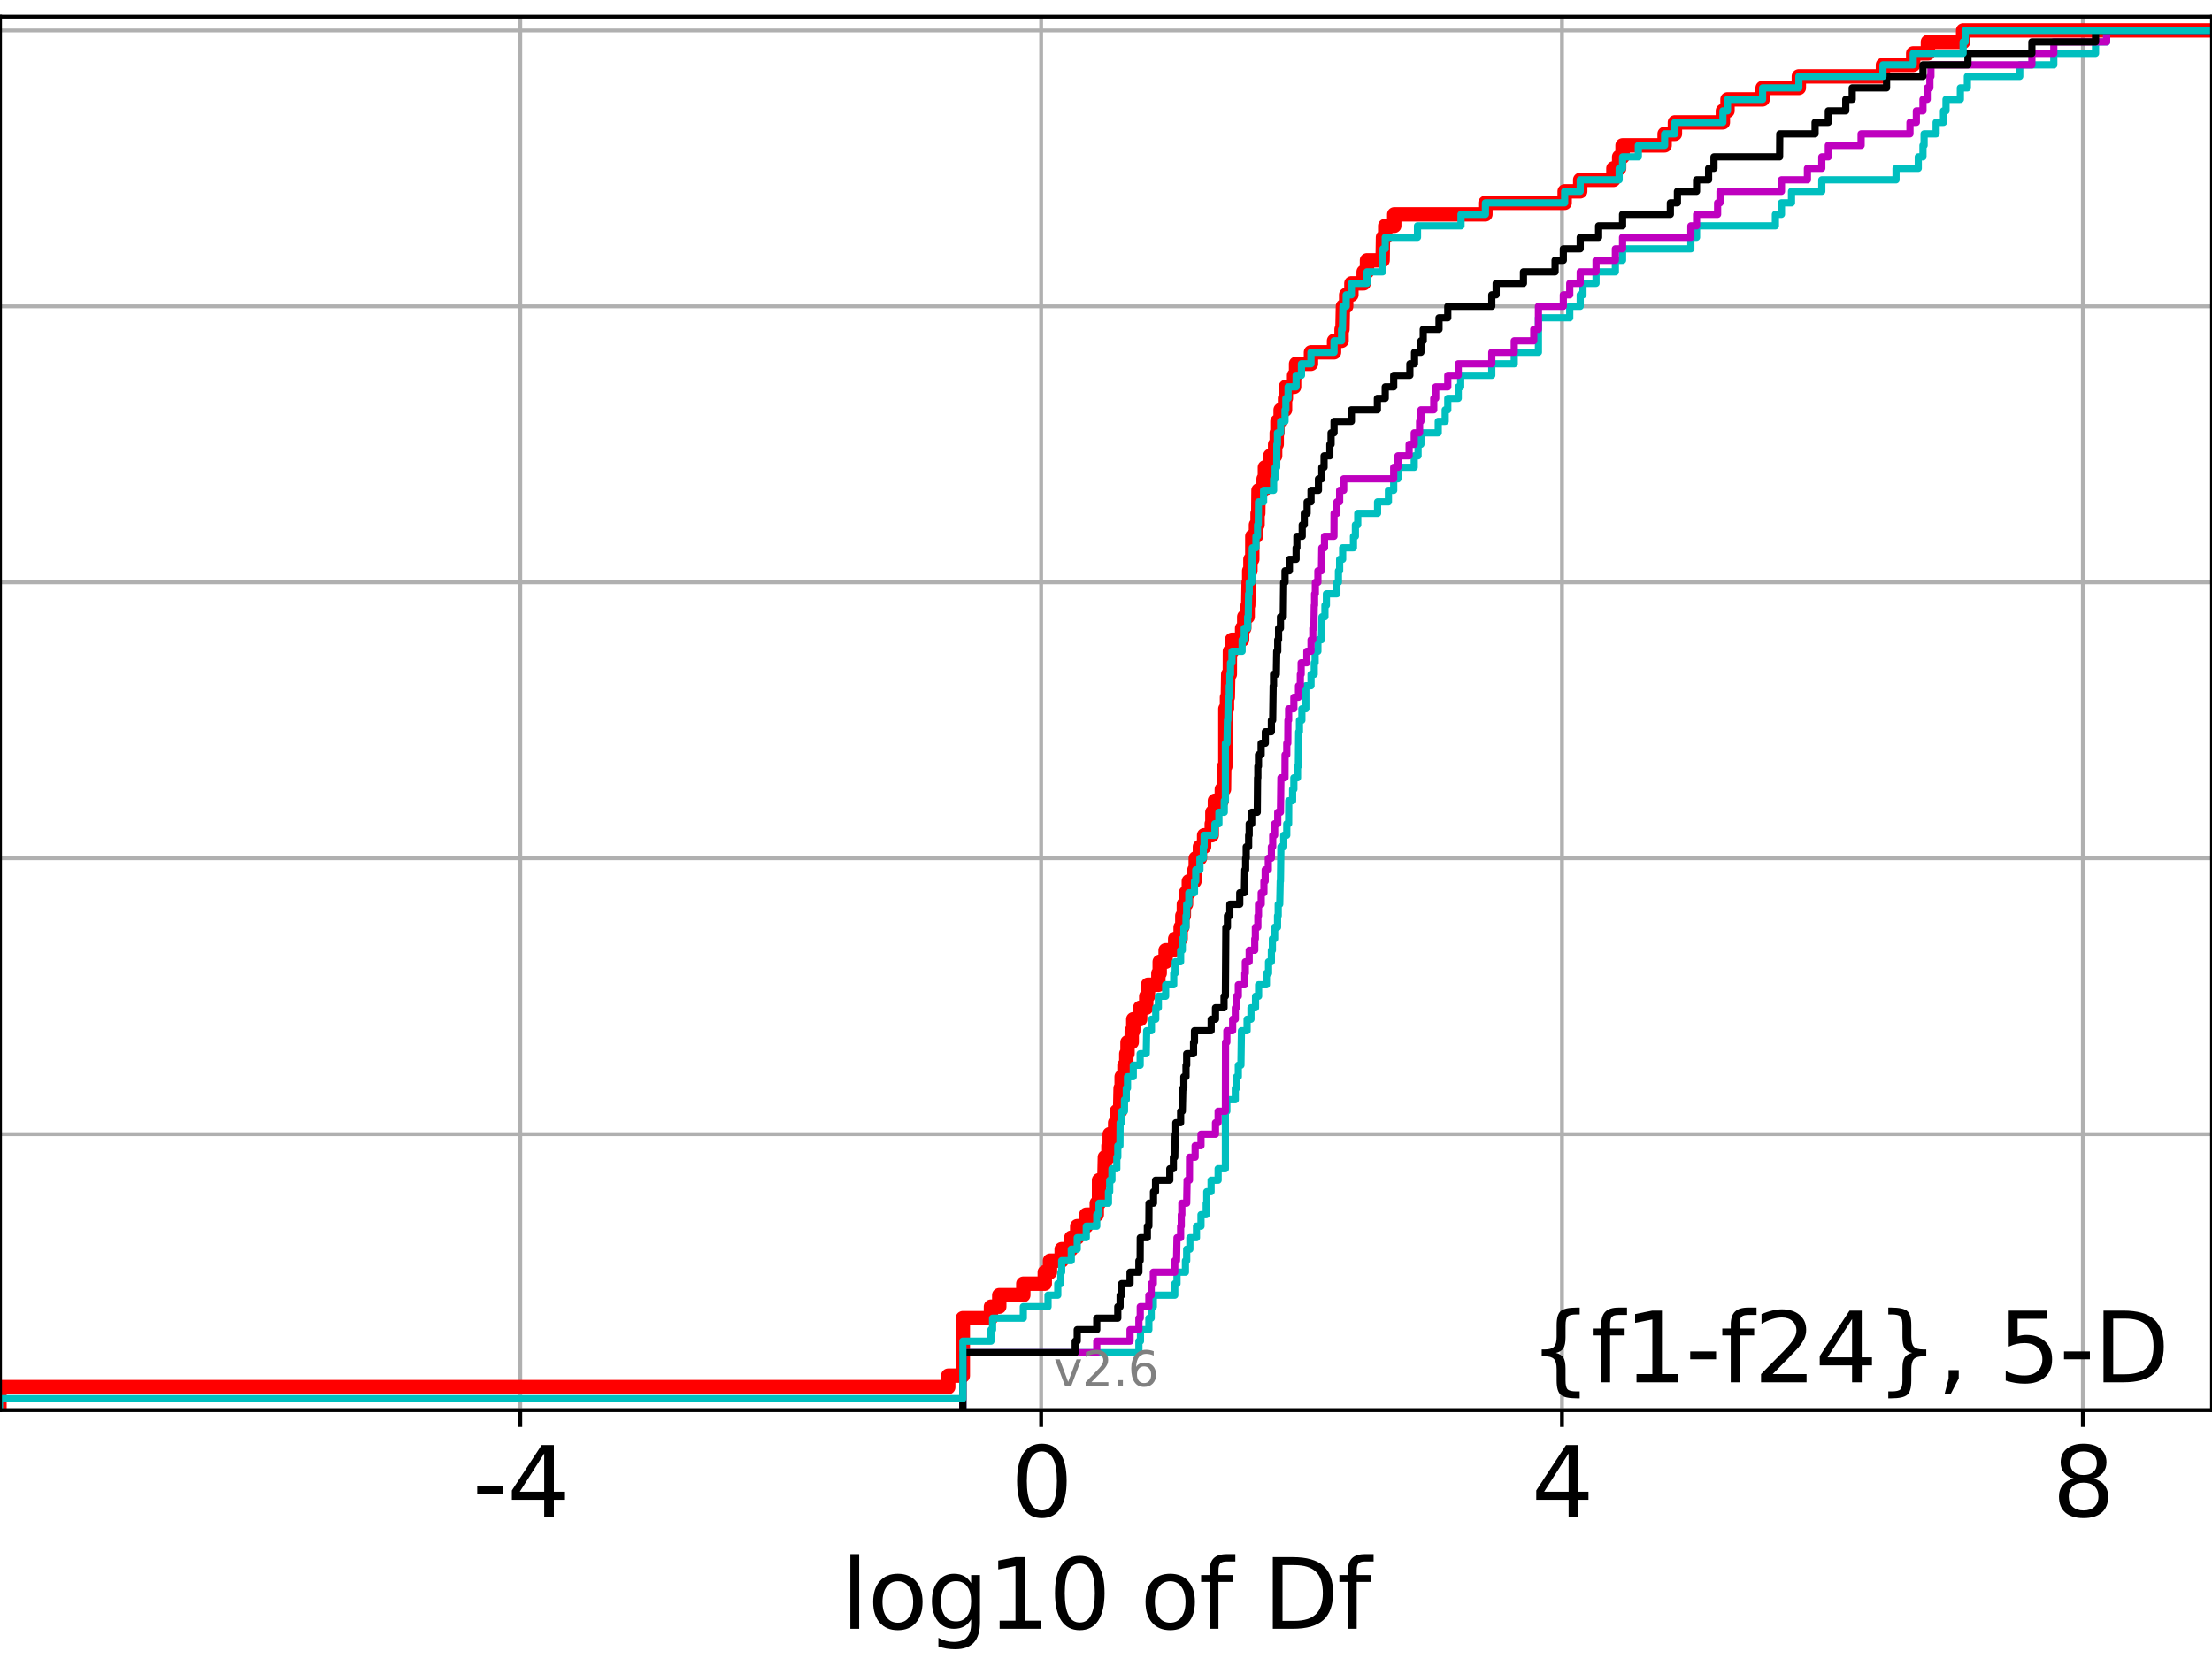 <?xml version="1.0" encoding="utf-8" standalone="no"?>
<!DOCTYPE svg PUBLIC "-//W3C//DTD SVG 1.1//EN"
  "http://www.w3.org/Graphics/SVG/1.1/DTD/svg11.dtd">
<svg xmlns:xlink="http://www.w3.org/1999/xlink" width="460.8pt" height="345.6pt" viewBox="0 0 460.8 345.6" xmlns="http://www.w3.org/2000/svg" version="1.1">
 <defs>
  <style type="text/css">*{stroke-linejoin: round; stroke-linecap: butt}</style>
 </defs>
 <g id="figure_1">
  <g id="patch_1">
   <path d="M 0 345.6 
L 460.8 345.6 
L 460.8 0 
L 0 0 
z
" style="fill: #ffffff"/>
  </g>
  <g id="axes_1">
   <g id="patch_2">
    <path d="M 0 293.76 
L 460.8 293.76 
L 460.8 3.456 
L 0 3.456 
z
" style="fill: #ffffff"/>
   </g>
   <g id="matplotlib.axis_1">
    <g id="xtick_1">
     <g id="line2d_1">
      <path d="M 108.386 293.76 
L 108.386 3.456 
" clip-path="url(#p8a735ac63c)" style="fill: none; stroke: #b0b0b0; stroke-width: 0.8; stroke-linecap: square"/>
     </g>
     <g id="line2d_2">
      <defs>
       <path id="m11012c894e" d="M 0 0 
L 0 3.5 
" style="stroke: #000000; stroke-width: 0.8"/>
      </defs>
      <g>
       <use xlink:href="#m11012c894e" x="108.386" y="293.76" style="stroke: #000000; stroke-width: 0.8"/>
      </g>
     </g>
     <g id="text_1">
      <!-- -4 -->
      <g transform="translate(98.416 315.957)scale(0.2 -0.2)">
       <defs>
        <path id="DejaVuSans-2d" d="M 313 2009 
L 1997 2009 
L 1997 1497 
L 313 1497 
L 313 2009 
z
" transform="scale(0.016)"/>
        <path id="DejaVuSans-34" d="M 2419 4116 
L 825 1625 
L 2419 1625 
L 2419 4116 
z
M 2253 4666 
L 3047 4666 
L 3047 1625 
L 3713 1625 
L 3713 1100 
L 3047 1100 
L 3047 0 
L 2419 0 
L 2419 1100 
L 313 1100 
L 313 1709 
L 2253 4666 
z
" transform="scale(0.016)"/>
       </defs>
       <use xlink:href="#DejaVuSans-2d"/>
       <use xlink:href="#DejaVuSans-34" x="36.084"/>
      </g>
     </g>
    </g>
    <g id="xtick_2">
     <g id="line2d_3">
      <path d="M 216.89 293.76 
L 216.89 3.456 
" clip-path="url(#p8a735ac63c)" style="fill: none; stroke: #b0b0b0; stroke-width: 0.8; stroke-linecap: square"/>
     </g>
     <g id="line2d_4">
      <g>
       <use xlink:href="#m11012c894e" x="216.89" y="293.76" style="stroke: #000000; stroke-width: 0.8"/>
      </g>
     </g>
     <g id="text_2">
      <!-- 0 -->
      <g transform="translate(210.528 315.957)scale(0.2 -0.2)">
       <defs>
        <path id="DejaVuSans-30" d="M 2034 4250 
Q 1547 4250 1301 3770 
Q 1056 3291 1056 2328 
Q 1056 1369 1301 889 
Q 1547 409 2034 409 
Q 2525 409 2770 889 
Q 3016 1369 3016 2328 
Q 3016 3291 2770 3770 
Q 2525 4250 2034 4250 
z
M 2034 4750 
Q 2819 4750 3233 4129 
Q 3647 3509 3647 2328 
Q 3647 1150 3233 529 
Q 2819 -91 2034 -91 
Q 1250 -91 836 529 
Q 422 1150 422 2328 
Q 422 3509 836 4129 
Q 1250 4750 2034 4750 
z
" transform="scale(0.016)"/>
       </defs>
       <use xlink:href="#DejaVuSans-30"/>
      </g>
     </g>
    </g>
    <g id="xtick_3">
     <g id="line2d_5">
      <path d="M 325.394 293.76 
L 325.394 3.456 
" clip-path="url(#p8a735ac63c)" style="fill: none; stroke: #b0b0b0; stroke-width: 0.8; stroke-linecap: square"/>
     </g>
     <g id="line2d_6">
      <g>
       <use xlink:href="#m11012c894e" x="325.394" y="293.76" style="stroke: #000000; stroke-width: 0.8"/>
      </g>
     </g>
     <g id="text_3">
      <!-- 4 -->
      <g transform="translate(319.031 315.957)scale(0.2 -0.2)">
       <use xlink:href="#DejaVuSans-34"/>
      </g>
     </g>
    </g>
    <g id="xtick_4">
     <g id="line2d_7">
      <path d="M 433.898 293.76 
L 433.898 3.456 
" clip-path="url(#p8a735ac63c)" style="fill: none; stroke: #b0b0b0; stroke-width: 0.8; stroke-linecap: square"/>
     </g>
     <g id="line2d_8">
      <g>
       <use xlink:href="#m11012c894e" x="433.898" y="293.76" style="stroke: #000000; stroke-width: 0.8"/>
      </g>
     </g>
     <g id="text_4">
      <!-- 8 -->
      <g transform="translate(427.535 315.957)scale(0.2 -0.2)">
       <defs>
        <path id="DejaVuSans-38" d="M 2034 2216 
Q 1584 2216 1326 1975 
Q 1069 1734 1069 1313 
Q 1069 891 1326 650 
Q 1584 409 2034 409 
Q 2484 409 2743 651 
Q 3003 894 3003 1313 
Q 3003 1734 2745 1975 
Q 2488 2216 2034 2216 
z
M 1403 2484 
Q 997 2584 770 2862 
Q 544 3141 544 3541 
Q 544 4100 942 4425 
Q 1341 4750 2034 4750 
Q 2731 4750 3128 4425 
Q 3525 4100 3525 3541 
Q 3525 3141 3298 2862 
Q 3072 2584 2669 2484 
Q 3125 2378 3379 2068 
Q 3634 1759 3634 1313 
Q 3634 634 3220 271 
Q 2806 -91 2034 -91 
Q 1263 -91 848 271 
Q 434 634 434 1313 
Q 434 1759 690 2068 
Q 947 2378 1403 2484 
z
M 1172 3481 
Q 1172 3119 1398 2916 
Q 1625 2713 2034 2713 
Q 2441 2713 2670 2916 
Q 2900 3119 2900 3481 
Q 2900 3844 2670 4047 
Q 2441 4250 2034 4250 
Q 1625 4250 1398 4047 
Q 1172 3844 1172 3481 
z
" transform="scale(0.016)"/>
       </defs>
       <use xlink:href="#DejaVuSans-38"/>
      </g>
     </g>
    </g>
    <g id="text_5">
     <!-- log10 of Df -->
     <g transform="translate(175.214 339.313)scale(0.2 -0.2)">
      <defs>
       <path id="DejaVuSans-6c" d="M 603 4863 
L 1178 4863 
L 1178 0 
L 603 0 
L 603 4863 
z
" transform="scale(0.016)"/>
       <path id="DejaVuSans-6f" d="M 1959 3097 
Q 1497 3097 1228 2736 
Q 959 2375 959 1747 
Q 959 1119 1226 758 
Q 1494 397 1959 397 
Q 2419 397 2687 759 
Q 2956 1122 2956 1747 
Q 2956 2369 2687 2733 
Q 2419 3097 1959 3097 
z
M 1959 3584 
Q 2709 3584 3137 3096 
Q 3566 2609 3566 1747 
Q 3566 888 3137 398 
Q 2709 -91 1959 -91 
Q 1206 -91 779 398 
Q 353 888 353 1747 
Q 353 2609 779 3096 
Q 1206 3584 1959 3584 
z
" transform="scale(0.016)"/>
       <path id="DejaVuSans-67" d="M 2906 1791 
Q 2906 2416 2648 2759 
Q 2391 3103 1925 3103 
Q 1463 3103 1205 2759 
Q 947 2416 947 1791 
Q 947 1169 1205 825 
Q 1463 481 1925 481 
Q 2391 481 2648 825 
Q 2906 1169 2906 1791 
z
M 3481 434 
Q 3481 -459 3084 -895 
Q 2688 -1331 1869 -1331 
Q 1566 -1331 1297 -1286 
Q 1028 -1241 775 -1147 
L 775 -588 
Q 1028 -725 1275 -790 
Q 1522 -856 1778 -856 
Q 2344 -856 2625 -561 
Q 2906 -266 2906 331 
L 2906 616 
Q 2728 306 2450 153 
Q 2172 0 1784 0 
Q 1141 0 747 490 
Q 353 981 353 1791 
Q 353 2603 747 3093 
Q 1141 3584 1784 3584 
Q 2172 3584 2450 3431 
Q 2728 3278 2906 2969 
L 2906 3500 
L 3481 3500 
L 3481 434 
z
" transform="scale(0.016)"/>
       <path id="DejaVuSans-31" d="M 794 531 
L 1825 531 
L 1825 4091 
L 703 3866 
L 703 4441 
L 1819 4666 
L 2450 4666 
L 2450 531 
L 3481 531 
L 3481 0 
L 794 0 
L 794 531 
z
" transform="scale(0.016)"/>
       <path id="DejaVuSans-20" transform="scale(0.016)"/>
       <path id="DejaVuSans-66" d="M 2375 4863 
L 2375 4384 
L 1825 4384 
Q 1516 4384 1395 4259 
Q 1275 4134 1275 3809 
L 1275 3500 
L 2222 3500 
L 2222 3053 
L 1275 3053 
L 1275 0 
L 697 0 
L 697 3053 
L 147 3053 
L 147 3500 
L 697 3500 
L 697 3744 
Q 697 4328 969 4595 
Q 1241 4863 1831 4863 
L 2375 4863 
z
" transform="scale(0.016)"/>
       <path id="DejaVuSans-44" d="M 1259 4147 
L 1259 519 
L 2022 519 
Q 2988 519 3436 956 
Q 3884 1394 3884 2338 
Q 3884 3275 3436 3711 
Q 2988 4147 2022 4147 
L 1259 4147 
z
M 628 4666 
L 1925 4666 
Q 3281 4666 3915 4102 
Q 4550 3538 4550 2338 
Q 4550 1131 3912 565 
Q 3275 0 1925 0 
L 628 0 
L 628 4666 
z
" transform="scale(0.016)"/>
      </defs>
      <use xlink:href="#DejaVuSans-6c"/>
      <use xlink:href="#DejaVuSans-6f" x="27.783"/>
      <use xlink:href="#DejaVuSans-67" x="88.965"/>
      <use xlink:href="#DejaVuSans-31" x="152.441"/>
      <use xlink:href="#DejaVuSans-30" x="216.064"/>
      <use xlink:href="#DejaVuSans-20" x="279.688"/>
      <use xlink:href="#DejaVuSans-6f" x="311.475"/>
      <use xlink:href="#DejaVuSans-66" x="372.656"/>
      <use xlink:href="#DejaVuSans-20" x="407.861"/>
      <use xlink:href="#DejaVuSans-44" x="439.648"/>
      <use xlink:href="#DejaVuSans-66" x="516.65"/>
     </g>
    </g>
   </g>
   <g id="matplotlib.axis_2">
    <g id="ytick_1">
     <g id="line2d_9">
      <path d="M 0 293.76 
L 460.8 293.76 
" clip-path="url(#p8a735ac63c)" style="fill: none; stroke: #b0b0b0; stroke-width: 0.8; stroke-linecap: square"/>
     </g>
     <g id="line2d_10">
      <defs>
       <path id="m86dd2527e2" d="M 0 0 
L -3.5 0 
" style="stroke: #000000; stroke-width: 0.8"/>
      </defs>
      <g>
       <use xlink:href="#m86dd2527e2" x="0" y="293.76" style="stroke: #000000; stroke-width: 0.8"/>
      </g>
     </g>
    </g>
    <g id="ytick_2">
     <g id="line2d_11">
      <path d="M 0 236.274 
L 460.8 236.274 
" clip-path="url(#p8a735ac63c)" style="fill: none; stroke: #b0b0b0; stroke-width: 0.8; stroke-linecap: square"/>
     </g>
     <g id="line2d_12">
      <g>
       <use xlink:href="#m86dd2527e2" x="0" y="236.274" style="stroke: #000000; stroke-width: 0.8"/>
      </g>
     </g>
    </g>
    <g id="ytick_3">
     <g id="line2d_13">
      <path d="M 0 178.788 
L 460.8 178.788 
" clip-path="url(#p8a735ac63c)" style="fill: none; stroke: #b0b0b0; stroke-width: 0.8; stroke-linecap: square"/>
     </g>
     <g id="line2d_14">
      <g>
       <use xlink:href="#m86dd2527e2" x="0" y="178.788" style="stroke: #000000; stroke-width: 0.8"/>
      </g>
     </g>
    </g>
    <g id="ytick_4">
     <g id="line2d_15">
      <path d="M 0 121.302 
L 460.8 121.302 
" clip-path="url(#p8a735ac63c)" style="fill: none; stroke: #b0b0b0; stroke-width: 0.8; stroke-linecap: square"/>
     </g>
     <g id="line2d_16">
      <g>
       <use xlink:href="#m86dd2527e2" x="0" y="121.302" style="stroke: #000000; stroke-width: 0.8"/>
      </g>
     </g>
    </g>
    <g id="ytick_5">
     <g id="line2d_17">
      <path d="M 0 63.816 
L 460.8 63.816 
" clip-path="url(#p8a735ac63c)" style="fill: none; stroke: #b0b0b0; stroke-width: 0.8; stroke-linecap: square"/>
     </g>
     <g id="line2d_18">
      <g>
       <use xlink:href="#m86dd2527e2" x="0" y="63.816" style="stroke: #000000; stroke-width: 0.8"/>
      </g>
     </g>
    </g>
    <g id="ytick_6">
     <g id="line2d_19">
      <path d="M 0 6.33 
L 460.8 6.33 
" clip-path="url(#p8a735ac63c)" style="fill: none; stroke: #b0b0b0; stroke-width: 0.8; stroke-linecap: square"/>
     </g>
     <g id="line2d_20">
      <g>
       <use xlink:href="#m86dd2527e2" x="0" y="6.33" style="stroke: #000000; stroke-width: 0.8"/>
      </g>
     </g>
    </g>
   </g>
   <g id="line2d_21">
    <path d="M -0.117 293.76 
L -0.117 288.97 
L 197.536 288.97 
L 197.536 286.574 
L 200.576 286.574 
L 200.576 274.598 
L 206.437 274.598 
L 206.437 272.203 
L 208.165 272.203 
L 208.165 269.808 
L 213.174 269.808 
L 213.174 267.412 
L 217.647 267.412 
L 217.647 265.017 
L 218.735 265.017 
L 218.735 262.622 
L 221.168 262.622 
L 221.168 260.227 
L 223.171 260.227 
L 223.171 257.831 
L 224.409 257.831 
L 224.409 255.436 
L 226.292 255.436 
L 226.292 253.041 
L 228.479 253.041 
L 228.479 250.646 
L 228.948 250.646 
L 228.953 245.855 
L 230.064 245.855 
L 230.17 241.065 
L 230.914 241.065 
L 230.914 238.669 
L 231.168 238.669 
L 231.168 236.274 
L 232.306 236.274 
L 232.306 233.879 
L 232.654 233.879 
L 232.654 231.484 
L 233.34 231.484 
L 233.444 226.693 
L 233.661 226.693 
L 233.661 224.298 
L 234.246 224.298 
L 234.246 221.903 
L 234.626 221.903 
L 234.626 219.507 
L 234.881 219.507 
L 234.881 217.112 
L 235.76 217.112 
L 235.76 214.717 
L 236.084 214.717 
L 236.084 212.322 
L 237.516 212.322 
L 237.516 209.926 
L 238.783 209.926 
L 238.783 207.531 
L 239.152 207.531 
L 239.152 205.136 
L 241.31 205.136 
L 241.31 202.741 
L 241.589 202.741 
L 241.589 200.345 
L 242.826 200.345 
L 242.826 197.95 
L 244.816 197.95 
L 244.816 195.555 
L 245.948 195.555 
L 245.948 193.16 
L 246.299 193.16 
L 246.299 190.764 
L 246.617 190.764 
L 246.617 188.369 
L 247.068 188.369 
L 247.068 185.974 
L 247.656 185.974 
L 247.656 183.579 
L 248.833 183.579 
L 248.833 181.183 
L 249.098 181.183 
L 249.098 178.788 
L 249.967 178.788 
L 249.967 176.393 
L 250.842 176.393 
L 250.842 173.998 
L 252.431 173.998 
L 252.431 171.602 
L 252.563 171.602 
L 252.563 169.207 
L 253.088 169.207 
L 253.088 166.812 
L 254.53 166.812 
L 254.53 164.417 
L 254.986 164.417 
L 255.039 159.626 
L 255.273 159.626 
L 255.273 147.65 
L 255.604 147.65 
L 255.604 145.255 
L 255.781 145.255 
L 255.865 140.464 
L 256.198 140.464 
L 256.215 135.674 
L 256.65 135.674 
L 256.65 133.278 
L 258.759 133.278 
L 258.759 130.883 
L 259.204 130.883 
L 259.204 128.488 
L 259.916 128.488 
L 259.916 126.093 
L 260.034 126.093 
L 260.118 121.302 
L 260.235 121.302 
L 260.235 118.907 
L 260.492 118.907 
L 260.492 116.512 
L 260.877 116.512 
L 260.883 111.721 
L 261.643 111.721 
L 261.643 109.326 
L 261.976 109.326 
L 261.976 106.931 
L 262.122 106.931 
L 262.17 102.14 
L 263.238 102.14 
L 263.238 99.745 
L 263.51 99.745 
L 263.51 97.35 
L 264.609 97.35 
L 264.609 94.954 
L 265.639 94.954 
L 265.639 92.559 
L 265.964 92.559 
L 265.964 90.164 
L 266.118 90.164 
L 266.118 87.769 
L 266.78 87.769 
L 266.78 85.373 
L 267.697 85.373 
L 267.697 82.978 
L 267.867 82.978 
L 267.867 80.583 
L 269.587 80.583 
L 269.587 78.188 
L 270.001 78.188 
L 270.001 75.792 
L 273.099 75.792 
L 273.099 73.397 
L 277.907 73.397 
L 277.907 71.002 
L 279.472 71.002 
L 279.472 68.607 
L 279.653 68.607 
L 279.759 63.816 
L 280.433 63.816 
L 280.433 61.421 
L 281.52 61.421 
L 281.52 59.026 
L 284.072 59.026 
L 284.072 56.63 
L 284.769 56.63 
L 284.769 54.235 
L 288.024 54.235 
L 288.1 49.445 
L 288.567 49.445 
L 288.567 47.05 
L 290.449 47.05 
L 290.449 44.654 
L 309.44 44.654 
L 309.44 42.259 
L 325.948 42.259 
L 325.948 39.864 
L 329.187 39.864 
L 329.187 37.469 
L 336.1 37.469 
L 336.1 35.073 
L 337.299 35.073 
L 337.299 32.678 
L 338.009 32.678 
L 338.009 30.283 
L 346.772 30.283 
L 346.772 27.888 
L 348.915 27.888 
L 348.915 25.492 
L 358.908 25.492 
L 358.908 23.097 
L 359.869 23.097 
L 359.869 20.702 
L 367.185 20.702 
L 367.185 18.307 
L 374.731 18.307 
L 374.731 15.911 
L 392.252 15.911 
L 392.252 13.516 
L 398.554 13.516 
L 398.554 11.121 
L 401.622 11.121 
L 401.622 8.726 
L 408.955 8.726 
L 408.955 6.33 
L 408.955 6.33 
L 460.8 6.33 
L 460.8 6.33 
" clip-path="url(#p8a735ac63c)" style="fill: none; stroke: #ff0000; stroke-width: 3; stroke-linecap: square"/>
   </g>
   <g id="line2d_22">
    <path d="M 200.576 293.76 
L 200.576 281.784 
L 237.251 281.784 
L 237.251 279.389 
L 237.579 279.389 
L 237.579 276.993 
L 239.328 276.993 
L 239.328 274.598 
L 239.816 274.598 
L 239.816 272.203 
L 240.26 272.203 
L 240.26 269.808 
L 244.728 269.808 
L 244.728 267.412 
L 245.192 267.412 
L 245.192 265.017 
L 246.946 265.017 
L 246.946 262.622 
L 247.211 262.622 
L 247.211 260.227 
L 247.876 260.227 
L 247.876 257.831 
L 249.251 257.831 
L 249.251 255.436 
L 250.19 255.436 
L 250.19 253.041 
L 251.277 253.041 
L 251.277 250.646 
L 251.397 250.646 
L 251.397 248.25 
L 252.293 248.25 
L 252.293 245.855 
L 253.761 245.855 
L 253.761 243.46 
L 255.273 243.46 
L 255.273 231.484 
L 255.58 231.484 
L 255.58 229.088 
L 257.342 229.088 
L 257.342 226.693 
L 257.605 226.693 
L 257.605 224.298 
L 257.969 224.298 
L 257.969 221.903 
L 258.51 221.903 
L 258.62 214.717 
L 259.798 214.717 
L 259.798 212.322 
L 260.605 212.322 
L 260.605 209.926 
L 261.554 209.926 
L 261.554 207.531 
L 262.193 207.531 
L 262.193 205.136 
L 263.826 205.136 
L 263.826 202.741 
L 264.264 202.741 
L 264.264 200.345 
L 264.857 200.345 
L 264.857 197.95 
L 265.066 197.95 
L 265.066 195.555 
L 265.534 195.555 
L 265.534 193.16 
L 266.139 193.16 
L 266.139 190.764 
L 266.28 190.764 
L 266.28 188.369 
L 266.595 188.369 
L 266.695 183.579 
L 266.746 183.579 
L 266.84 176.393 
L 267.434 176.393 
L 267.434 173.998 
L 268.061 173.998 
L 268.061 171.602 
L 268.447 171.602 
L 268.472 166.812 
L 269.275 166.812 
L 269.275 164.417 
L 269.537 164.417 
L 269.537 162.021 
L 270.3 162.021 
L 270.3 159.626 
L 270.474 159.626 
L 270.543 152.44 
L 270.698 152.44 
L 270.698 150.045 
L 271.205 150.045 
L 271.205 147.65 
L 272.029 147.65 
L 272.029 142.859 
L 273.111 142.859 
L 273.111 140.464 
L 273.783 140.464 
L 273.783 138.069 
L 273.966 138.069 
L 273.966 135.674 
L 274.54 135.674 
L 274.54 133.278 
L 275.285 133.278 
L 275.392 128.488 
L 276.006 128.488 
L 276.006 126.093 
L 276.316 126.093 
L 276.316 123.697 
L 278.499 123.697 
L 278.499 121.302 
L 278.82 121.302 
L 278.82 118.907 
L 279.07 118.907 
L 279.07 116.512 
L 279.699 116.512 
L 279.699 114.116 
L 281.948 114.116 
L 281.948 111.721 
L 282.352 111.721 
L 282.352 109.326 
L 282.844 109.326 
L 282.844 106.931 
L 286.972 106.931 
L 286.972 104.535 
L 289.233 104.535 
L 289.233 102.14 
L 290.332 102.14 
L 290.332 99.745 
L 291.214 99.745 
L 291.214 97.35 
L 294.609 97.35 
L 294.609 94.954 
L 295.41 94.954 
L 295.41 92.559 
L 296.003 92.559 
L 296.003 90.164 
L 299.613 90.164 
L 299.613 87.769 
L 301.06 87.769 
L 301.06 85.373 
L 301.601 85.373 
L 301.601 82.978 
L 303.78 82.978 
L 303.78 80.583 
L 304.286 80.583 
L 304.286 78.188 
L 310.766 78.188 
L 310.766 75.792 
L 315.445 75.792 
L 315.445 73.397 
L 320.486 73.397 
L 320.486 66.211 
L 327.009 66.211 
L 327.009 63.816 
L 329.187 63.816 
L 329.187 61.421 
L 329.76 61.421 
L 329.76 59.026 
L 332.485 59.026 
L 332.485 56.63 
L 336.513 56.63 
L 336.513 54.235 
L 338.009 54.235 
L 338.009 51.84 
L 352.236 51.84 
L 352.236 49.445 
L 353.428 49.445 
L 353.428 47.05 
L 369.846 47.05 
L 369.846 44.654 
L 371.109 44.654 
L 371.109 42.259 
L 373.201 42.259 
L 373.201 39.864 
L 379.512 39.864 
L 379.512 37.469 
L 394.978 37.469 
L 394.978 35.073 
L 399.612 35.073 
L 399.612 32.678 
L 400.589 32.678 
L 400.589 30.283 
L 400.826 30.283 
L 400.826 27.888 
L 403.33 27.888 
L 403.33 25.492 
L 404.862 25.492 
L 404.862 23.097 
L 405.39 23.097 
L 405.39 20.702 
L 408.381 20.702 
L 408.381 18.307 
L 409.838 18.307 
L 409.838 15.911 
L 420.75 15.911 
L 420.75 13.516 
L 427.845 13.516 
L 427.845 11.121 
L 436.539 11.121 
L 436.539 8.726 
L 438.852 8.726 
L 438.852 6.33 
L 438.852 6.33 
L 460.8 6.33 
L 460.8 6.33 
" clip-path="url(#p8a735ac63c)" style="fill: none; stroke: #00bfbf; stroke-width: 1.5; stroke-linecap: square"/>
   </g>
   <g id="line2d_23">
    <path d="M 200.576 293.76 
L 200.576 281.784 
L 228.479 281.784 
L 228.479 279.389 
L 235.408 279.389 
L 235.408 276.993 
L 237.251 276.993 
L 237.251 274.598 
L 237.537 274.598 
L 237.537 272.203 
L 239.328 272.203 
L 239.328 269.808 
L 239.816 269.808 
L 239.816 267.412 
L 240.26 267.412 
L 240.26 265.017 
L 244.728 265.017 
L 244.728 262.622 
L 245.094 262.622 
L 245.192 257.831 
L 245.948 257.831 
L 245.948 255.436 
L 246.082 255.436 
L 246.082 253.041 
L 246.202 253.041 
L 246.202 250.646 
L 247.211 250.646 
L 247.294 245.855 
L 247.786 245.855 
L 247.803 241.065 
L 248.967 241.065 
L 248.967 238.669 
L 250.19 238.669 
L 250.19 236.274 
L 253.211 236.274 
L 253.211 233.879 
L 253.761 233.879 
L 253.761 231.484 
L 255.273 231.484 
L 255.302 217.112 
L 255.58 217.112 
L 255.58 214.717 
L 256.786 214.717 
L 256.786 212.322 
L 257.342 212.322 
L 257.342 209.926 
L 257.561 209.926 
L 257.561 207.531 
L 257.969 207.531 
L 257.969 205.136 
L 259.319 205.136 
L 259.319 202.741 
L 259.431 202.741 
L 259.431 200.345 
L 260.23 200.345 
L 260.23 197.95 
L 261.39 197.95 
L 261.39 195.555 
L 261.517 195.555 
L 261.517 193.16 
L 262.039 193.16 
L 262.039 190.764 
L 262.171 190.764 
L 262.171 188.369 
L 262.74 188.369 
L 262.74 185.974 
L 263.302 185.974 
L 263.302 183.579 
L 263.563 183.579 
L 263.563 181.183 
L 264.215 181.183 
L 264.215 178.788 
L 264.857 178.788 
L 264.857 176.393 
L 265.133 176.393 
L 265.133 173.998 
L 265.534 173.998 
L 265.534 171.602 
L 266.181 171.602 
L 266.181 169.207 
L 266.746 169.207 
L 266.84 162.021 
L 267.686 162.021 
L 267.705 157.231 
L 268.061 157.231 
L 268.061 154.836 
L 268.274 154.836 
L 268.305 150.045 
L 268.447 150.045 
L 268.447 147.65 
L 269.537 147.65 
L 269.537 145.255 
L 270.501 145.255 
L 270.501 142.859 
L 270.887 142.859 
L 270.887 140.464 
L 271.055 140.464 
L 271.055 138.069 
L 272.239 138.069 
L 272.239 135.674 
L 273.111 135.674 
L 273.111 133.278 
L 273.483 133.278 
L 273.483 130.883 
L 273.71 130.883 
L 273.783 126.093 
L 273.849 126.093 
L 273.849 123.697 
L 274.01 123.697 
L 274.01 121.302 
L 274.54 121.302 
L 274.54 118.907 
L 275.285 118.907 
L 275.357 114.116 
L 275.911 114.116 
L 275.911 111.721 
L 277.889 111.721 
L 277.907 106.931 
L 278.499 106.931 
L 278.499 104.535 
L 279.07 104.535 
L 279.07 102.14 
L 279.914 102.14 
L 279.914 99.745 
L 290.332 99.745 
L 290.332 97.35 
L 291.214 97.35 
L 291.214 94.954 
L 293.543 94.954 
L 293.543 92.559 
L 294.609 92.559 
L 294.609 90.164 
L 295.726 90.164 
L 295.726 87.769 
L 296.003 87.769 
L 296.003 85.373 
L 298.679 85.373 
L 298.679 82.978 
L 299.088 82.978 
L 299.088 80.583 
L 301.601 80.583 
L 301.601 78.188 
L 303.78 78.188 
L 303.78 75.792 
L 310.766 75.792 
L 310.766 73.397 
L 315.445 73.397 
L 315.445 71.002 
L 319.516 71.002 
L 319.516 68.607 
L 320.486 68.607 
L 320.486 63.816 
L 325.672 63.816 
L 325.672 61.421 
L 327.009 61.421 
L 327.009 59.026 
L 329.187 59.026 
L 329.187 56.63 
L 332.485 56.63 
L 332.485 54.235 
L 336.513 54.235 
L 336.513 51.84 
L 338.009 51.84 
L 338.009 49.445 
L 352.236 49.445 
L 352.236 47.05 
L 353.428 47.05 
L 353.428 44.654 
L 357.81 44.654 
L 357.81 42.259 
L 358.306 42.259 
L 358.306 39.864 
L 371.109 39.864 
L 371.109 37.469 
L 376.52 37.469 
L 376.52 35.073 
L 379.512 35.073 
L 379.512 32.678 
L 380.87 32.678 
L 380.87 30.283 
L 387.704 30.283 
L 387.704 27.888 
L 397.883 27.888 
L 397.883 25.492 
L 399.212 25.492 
L 399.212 23.097 
L 400.589 23.097 
L 400.589 20.702 
L 401.474 20.702 
L 401.474 18.307 
L 402.031 18.307 
L 402.031 15.911 
L 402.245 15.911 
L 402.245 13.516 
L 423.278 13.516 
L 423.278 11.121 
L 427.845 11.121 
L 427.845 8.726 
L 438.852 8.726 
L 438.852 6.33 
L 438.852 6.33 
L 460.8 6.33 
L 460.8 6.33 
" clip-path="url(#p8a735ac63c)" style="fill: none; stroke: #bf00bf; stroke-width: 1.5; stroke-linecap: square"/>
   </g>
   <g id="line2d_24">
    <path d="M 200.576 293.76 
L 200.576 281.784 
L 223.987 281.784 
L 223.987 279.389 
L 224.409 279.389 
L 224.409 276.993 
L 228.479 276.993 
L 228.479 274.598 
L 232.859 274.598 
L 232.859 272.203 
L 233.34 272.203 
L 233.34 269.808 
L 233.661 269.808 
L 233.661 267.412 
L 235.408 267.412 
L 235.408 265.017 
L 237.251 265.017 
L 237.251 262.622 
L 237.516 262.622 
L 237.537 257.831 
L 239.017 257.831 
L 239.017 255.436 
L 239.328 255.436 
L 239.358 250.646 
L 240.291 250.646 
L 240.291 248.25 
L 240.72 248.25 
L 240.72 245.855 
L 243.69 245.855 
L 243.69 243.46 
L 244.438 243.46 
L 244.438 241.065 
L 244.728 241.065 
L 244.816 236.274 
L 244.946 236.274 
L 244.946 233.879 
L 245.948 233.879 
L 245.948 231.484 
L 246.299 231.484 
L 246.409 226.693 
L 246.617 226.693 
L 246.617 224.298 
L 247.068 224.298 
L 247.068 221.903 
L 247.211 221.903 
L 247.211 219.507 
L 248.64 219.507 
L 248.64 217.112 
L 248.833 217.112 
L 248.833 214.717 
L 252.311 214.717 
L 252.311 212.322 
L 253.211 212.322 
L 253.211 209.926 
L 254.992 209.926 
L 254.992 207.531 
L 255.273 207.531 
L 255.37 193.16 
L 255.698 193.16 
L 255.698 190.764 
L 256.198 190.764 
L 256.198 188.369 
L 258.268 188.369 
L 258.268 185.974 
L 259.231 185.974 
L 259.319 181.183 
L 259.492 181.183 
L 259.492 178.788 
L 259.613 178.788 
L 259.613 176.393 
L 260.118 176.393 
L 260.118 173.998 
L 260.23 173.998 
L 260.23 171.602 
L 260.761 171.602 
L 260.761 169.207 
L 261.919 169.207 
L 261.977 162.021 
L 262.039 162.021 
L 262.039 159.626 
L 262.17 159.626 
L 262.17 157.231 
L 262.722 157.231 
L 262.722 154.836 
L 263.594 154.836 
L 263.594 152.44 
L 264.857 152.44 
L 264.857 150.045 
L 265.125 150.045 
L 265.227 142.859 
L 265.306 142.859 
L 265.306 140.464 
L 265.883 140.464 
L 265.964 135.674 
L 266.181 135.674 
L 266.181 133.278 
L 266.353 133.278 
L 266.353 130.883 
L 266.746 130.883 
L 266.746 128.488 
L 267.33 128.488 
L 267.409 121.302 
L 267.697 121.302 
L 267.697 118.907 
L 268.61 118.907 
L 268.61 116.512 
L 270.001 116.512 
L 270.001 114.116 
L 270.166 114.116 
L 270.166 111.721 
L 271.276 111.721 
L 271.276 109.326 
L 271.712 109.326 
L 271.712 106.931 
L 272.298 106.931 
L 272.298 104.535 
L 273.111 104.535 
L 273.111 102.14 
L 274.654 102.14 
L 274.654 99.745 
L 275.357 99.745 
L 275.357 97.35 
L 275.827 97.35 
L 275.827 94.954 
L 277.028 94.954 
L 277.028 92.559 
L 277.288 92.559 
L 277.288 90.164 
L 277.907 90.164 
L 277.907 87.769 
L 281.52 87.769 
L 281.52 85.373 
L 286.935 85.373 
L 286.935 82.978 
L 288.567 82.978 
L 288.567 80.583 
L 290.332 80.583 
L 290.332 78.188 
L 293.703 78.188 
L 293.703 75.792 
L 294.671 75.792 
L 294.671 73.397 
L 296.003 73.397 
L 296.003 71.002 
L 296.485 71.002 
L 296.485 68.607 
L 299.774 68.607 
L 299.774 66.211 
L 301.601 66.211 
L 301.601 63.816 
L 310.766 63.816 
L 310.766 61.421 
L 311.675 61.421 
L 311.675 59.026 
L 317.362 59.026 
L 317.362 56.63 
L 323.954 56.63 
L 323.954 54.235 
L 325.672 54.235 
L 325.672 51.84 
L 329.187 51.84 
L 329.187 49.445 
L 333.017 49.445 
L 333.017 47.05 
L 338.009 47.05 
L 338.009 44.654 
L 347.966 44.654 
L 347.966 42.259 
L 349.438 42.259 
L 349.438 39.864 
L 353.428 39.864 
L 353.428 37.469 
L 355.931 37.469 
L 355.931 35.073 
L 357.051 35.073 
L 357.051 32.678 
L 370.726 32.678 
L 370.757 27.888 
L 378.116 27.888 
L 378.116 25.492 
L 380.87 25.492 
L 380.87 23.097 
L 384.508 23.097 
L 384.508 20.702 
L 385.848 20.702 
L 385.848 18.307 
L 393.008 18.307 
L 393.008 15.911 
L 400.589 15.911 
L 400.589 13.516 
L 409.958 13.516 
L 409.958 11.121 
L 423.278 11.121 
L 423.278 8.726 
L 436.546 8.726 
L 436.546 6.33 
L 436.546 6.33 
L 460.8 6.33 
L 460.8 6.33 
" clip-path="url(#p8a735ac63c)" style="fill: none; stroke: #000000; stroke-width: 1.5; stroke-linecap: square"/>
   </g>
   <g id="line2d_25">
    <path d="M -0.117 293.76 
L -0.117 291.365 
L 200.576 291.365 
L 200.576 279.389 
L 206.437 279.389 
L 206.437 276.993 
L 206.773 276.993 
L 206.773 274.598 
L 213.174 274.598 
L 213.174 272.203 
L 218.326 272.203 
L 218.326 269.808 
L 220.356 269.808 
L 220.356 267.412 
L 220.989 267.412 
L 220.989 265.017 
L 221.168 265.017 
L 221.168 262.622 
L 223.171 262.622 
L 223.171 260.227 
L 224.409 260.227 
L 224.409 257.831 
L 226.292 257.831 
L 226.292 255.436 
L 228.479 255.436 
L 228.479 253.041 
L 228.948 253.041 
L 228.948 250.646 
L 230.914 250.646 
L 230.914 248.25 
L 231.168 248.25 
L 231.168 245.855 
L 231.639 245.855 
L 231.639 243.46 
L 232.654 243.46 
L 232.654 241.065 
L 232.859 241.065 
L 232.859 238.669 
L 233.305 238.669 
L 233.34 233.879 
L 233.661 233.879 
L 233.661 231.484 
L 234.246 231.484 
L 234.246 229.088 
L 234.626 229.088 
L 234.626 226.693 
L 234.881 226.693 
L 234.881 224.298 
L 236.084 224.298 
L 236.084 221.903 
L 237.516 221.903 
L 237.516 219.507 
L 238.783 219.507 
L 238.87 214.717 
L 239.867 214.717 
L 239.867 212.322 
L 240.763 212.322 
L 240.763 209.926 
L 241.31 209.926 
L 241.31 207.531 
L 242.826 207.531 
L 242.826 205.136 
L 244.51 205.136 
L 244.51 202.741 
L 244.816 202.741 
L 244.816 200.345 
L 245.948 200.345 
L 245.948 197.95 
L 246.299 197.95 
L 246.299 195.555 
L 246.617 195.555 
L 246.617 193.16 
L 247.068 193.16 
L 247.068 190.764 
L 247.211 190.764 
L 247.211 188.369 
L 247.656 188.369 
L 247.656 185.974 
L 248.833 185.974 
L 248.833 183.579 
L 249.098 183.579 
L 249.098 181.183 
L 249.967 181.183 
L 249.967 178.788 
L 250.682 178.788 
L 250.682 176.393 
L 250.842 176.393 
L 250.842 173.998 
L 253.088 173.998 
L 253.088 171.602 
L 253.925 171.602 
L 253.925 169.207 
L 255.039 169.207 
L 255.039 166.812 
L 255.273 166.812 
L 255.273 154.836 
L 255.604 154.836 
L 255.698 150.045 
L 255.781 150.045 
L 255.865 145.255 
L 256.081 145.255 
L 256.081 142.859 
L 256.198 142.859 
L 256.198 140.464 
L 256.344 140.464 
L 256.344 138.069 
L 256.65 138.069 
L 256.65 135.674 
L 258.759 135.674 
L 258.759 133.278 
L 259.204 133.278 
L 259.204 130.883 
L 259.916 130.883 
L 259.916 128.488 
L 260.034 128.488 
L 260.118 123.697 
L 260.235 123.697 
L 260.235 121.302 
L 260.779 121.302 
L 260.883 114.116 
L 261.643 114.116 
L 261.643 111.721 
L 261.976 111.721 
L 261.976 109.326 
L 262.122 109.326 
L 262.17 104.535 
L 263.238 104.535 
L 263.238 102.14 
L 265.32 102.14 
L 265.32 99.745 
L 265.639 99.745 
L 265.639 97.35 
L 265.964 97.35 
L 265.994 92.559 
L 266.118 92.559 
L 266.118 90.164 
L 266.78 90.164 
L 266.78 87.769 
L 267.697 87.769 
L 267.697 85.373 
L 267.867 85.373 
L 267.867 82.978 
L 268.329 82.978 
L 268.329 80.583 
L 270.001 80.583 
L 270.001 78.188 
L 271.122 78.188 
L 271.122 75.792 
L 273.099 75.792 
L 273.099 73.397 
L 277.907 73.397 
L 277.907 71.002 
L 279.472 71.002 
L 279.472 68.607 
L 279.653 68.607 
L 279.759 63.816 
L 280.433 63.816 
L 280.433 61.421 
L 281.52 61.421 
L 281.52 59.026 
L 284.769 59.026 
L 284.769 56.63 
L 288.024 56.63 
L 288.1 51.84 
L 288.567 51.84 
L 288.567 49.445 
L 295.291 49.445 
L 295.291 47.05 
L 304.355 47.05 
L 304.355 44.654 
L 309.44 44.654 
L 309.44 42.259 
L 325.948 42.259 
L 325.948 39.864 
L 329.187 39.864 
L 329.187 37.469 
L 337.299 37.469 
L 337.299 35.073 
L 338.009 35.073 
L 338.009 32.678 
L 341.298 32.678 
L 341.298 30.283 
L 346.772 30.283 
L 346.772 27.888 
L 348.915 27.888 
L 348.915 25.492 
L 358.908 25.492 
L 358.908 23.097 
L 359.869 23.097 
L 359.869 20.702 
L 367.185 20.702 
L 367.185 18.307 
L 374.731 18.307 
L 374.731 15.911 
L 392.252 15.911 
L 392.252 13.516 
L 398.554 13.516 
L 398.554 11.121 
L 408.955 11.121 
L 408.955 8.726 
L 409.383 8.726 
L 409.383 6.33 
L 409.383 6.33 
L 460.8 6.33 
L 460.8 6.33 
" clip-path="url(#p8a735ac63c)" style="fill: none; stroke: #00bfbf; stroke-width: 1.5; stroke-linecap: square"/>
   </g>
   <g id="patch_3">
    <path d="M 0 293.76 
L 0 3.456 
" style="fill: none; stroke: #000000; stroke-width: 0.8; stroke-linejoin: miter; stroke-linecap: square"/>
   </g>
   <g id="patch_4">
    <path d="M 460.8 293.76 
L 460.8 3.456 
" style="fill: none; stroke: #000000; stroke-width: 0.8; stroke-linejoin: miter; stroke-linecap: square"/>
   </g>
   <g id="patch_5">
    <path d="M 0 293.76 
L 460.8 293.76 
" style="fill: none; stroke: #000000; stroke-width: 0.8; stroke-linejoin: miter; stroke-linecap: square"/>
   </g>
   <g id="patch_6">
    <path d="M 0 3.456 
L 460.8 3.456 
" style="fill: none; stroke: #000000; stroke-width: 0.8; stroke-linejoin: miter; stroke-linecap: square"/>
   </g>
   <g id="text_6">
    <!-- {f1-f24}, 5-D -->
    <g transform="translate(318.609 287.954)scale(0.2 -0.2)">
     <defs>
      <path id="DejaVuSans-7b" d="M 3272 -594 
L 3272 -1044 
L 3078 -1044 
Q 2300 -1044 2036 -812 
Q 1772 -581 1772 109 
L 1772 856 
Q 1772 1328 1603 1509 
Q 1434 1691 991 1691 
L 800 1691 
L 800 2138 
L 991 2138 
Q 1438 2138 1605 2317 
Q 1772 2497 1772 2963 
L 1772 3713 
Q 1772 4403 2036 4633 
Q 2300 4863 3078 4863 
L 3272 4863 
L 3272 4416 
L 3059 4416 
Q 2619 4416 2484 4278 
Q 2350 4141 2350 3700 
L 2350 2925 
Q 2350 2434 2208 2212 
Q 2066 1991 1722 1913 
Q 2069 1828 2209 1606 
Q 2350 1384 2350 897 
L 2350 122 
Q 2350 -319 2484 -456 
Q 2619 -594 3059 -594 
L 3272 -594 
z
" transform="scale(0.016)"/>
      <path id="DejaVuSans-32" d="M 1228 531 
L 3431 531 
L 3431 0 
L 469 0 
L 469 531 
Q 828 903 1448 1529 
Q 2069 2156 2228 2338 
Q 2531 2678 2651 2914 
Q 2772 3150 2772 3378 
Q 2772 3750 2511 3984 
Q 2250 4219 1831 4219 
Q 1534 4219 1204 4116 
Q 875 4013 500 3803 
L 500 4441 
Q 881 4594 1212 4672 
Q 1544 4750 1819 4750 
Q 2544 4750 2975 4387 
Q 3406 4025 3406 3419 
Q 3406 3131 3298 2873 
Q 3191 2616 2906 2266 
Q 2828 2175 2409 1742 
Q 1991 1309 1228 531 
z
" transform="scale(0.016)"/>
      <path id="DejaVuSans-7d" d="M 800 -594 
L 1019 -594 
Q 1456 -594 1589 -459 
Q 1722 -325 1722 122 
L 1722 897 
Q 1722 1384 1862 1606 
Q 2003 1828 2350 1913 
Q 2003 1991 1862 2212 
Q 1722 2434 1722 2925 
L 1722 3700 
Q 1722 4144 1589 4280 
Q 1456 4416 1019 4416 
L 800 4416 
L 800 4863 
L 997 4863 
Q 1775 4863 2036 4633 
Q 2297 4403 2297 3713 
L 2297 2963 
Q 2297 2497 2465 2317 
Q 2634 2138 3078 2138 
L 3272 2138 
L 3272 1691 
L 3078 1691 
Q 2634 1691 2465 1509 
Q 2297 1328 2297 856 
L 2297 109 
Q 2297 -581 2036 -812 
Q 1775 -1044 997 -1044 
L 800 -1044 
L 800 -594 
z
" transform="scale(0.016)"/>
      <path id="DejaVuSans-2c" d="M 750 794 
L 1409 794 
L 1409 256 
L 897 -744 
L 494 -744 
L 750 256 
L 750 794 
z
" transform="scale(0.016)"/>
      <path id="DejaVuSans-35" d="M 691 4666 
L 3169 4666 
L 3169 4134 
L 1269 4134 
L 1269 2991 
Q 1406 3038 1543 3061 
Q 1681 3084 1819 3084 
Q 2600 3084 3056 2656 
Q 3513 2228 3513 1497 
Q 3513 744 3044 326 
Q 2575 -91 1722 -91 
Q 1428 -91 1123 -41 
Q 819 9 494 109 
L 494 744 
Q 775 591 1075 516 
Q 1375 441 1709 441 
Q 2250 441 2565 725 
Q 2881 1009 2881 1497 
Q 2881 1984 2565 2268 
Q 2250 2553 1709 2553 
Q 1456 2553 1204 2497 
Q 953 2441 691 2322 
L 691 4666 
z
" transform="scale(0.016)"/>
     </defs>
     <use xlink:href="#DejaVuSans-7b"/>
     <use xlink:href="#DejaVuSans-66" x="63.623"/>
     <use xlink:href="#DejaVuSans-31" x="98.828"/>
     <use xlink:href="#DejaVuSans-2d" x="162.451"/>
     <use xlink:href="#DejaVuSans-66" x="198.535"/>
     <use xlink:href="#DejaVuSans-32" x="233.74"/>
     <use xlink:href="#DejaVuSans-34" x="297.363"/>
     <use xlink:href="#DejaVuSans-7d" x="360.986"/>
     <use xlink:href="#DejaVuSans-2c" x="424.609"/>
     <use xlink:href="#DejaVuSans-20" x="456.396"/>
     <use xlink:href="#DejaVuSans-35" x="488.184"/>
     <use xlink:href="#DejaVuSans-2d" x="551.807"/>
     <use xlink:href="#DejaVuSans-44" x="587.891"/>
    </g>
   </g>
   <g id="text_7">
    <!-- v2.6 -->
    <g style="fill: #808080" transform="translate(219.489 288.777)scale(0.1 -0.1)">
     <defs>
      <path id="DejaVuSans-76" d="M 191 3500 
L 800 3500 
L 1894 563 
L 2988 3500 
L 3597 3500 
L 2284 0 
L 1503 0 
L 191 3500 
z
" transform="scale(0.016)"/>
      <path id="DejaVuSans-2e" d="M 684 794 
L 1344 794 
L 1344 0 
L 684 0 
L 684 794 
z
" transform="scale(0.016)"/>
      <path id="DejaVuSans-36" d="M 2113 2584 
Q 1688 2584 1439 2293 
Q 1191 2003 1191 1497 
Q 1191 994 1439 701 
Q 1688 409 2113 409 
Q 2538 409 2786 701 
Q 3034 994 3034 1497 
Q 3034 2003 2786 2293 
Q 2538 2584 2113 2584 
z
M 3366 4563 
L 3366 3988 
Q 3128 4100 2886 4159 
Q 2644 4219 2406 4219 
Q 1781 4219 1451 3797 
Q 1122 3375 1075 2522 
Q 1259 2794 1537 2939 
Q 1816 3084 2150 3084 
Q 2853 3084 3261 2657 
Q 3669 2231 3669 1497 
Q 3669 778 3244 343 
Q 2819 -91 2113 -91 
Q 1303 -91 875 529 
Q 447 1150 447 2328 
Q 447 3434 972 4092 
Q 1497 4750 2381 4750 
Q 2619 4750 2861 4703 
Q 3103 4656 3366 4563 
z
" transform="scale(0.016)"/>
     </defs>
     <use xlink:href="#DejaVuSans-76"/>
     <use xlink:href="#DejaVuSans-32" x="59.18"/>
     <use xlink:href="#DejaVuSans-2e" x="122.803"/>
     <use xlink:href="#DejaVuSans-36" x="154.59"/>
    </g>
   </g>
  </g>
 </g>
 <defs>
  <clipPath id="p8a735ac63c">
   <rect x="0" y="3.456" width="460.8" height="290.304"/>
  </clipPath>
 </defs>
</svg>
